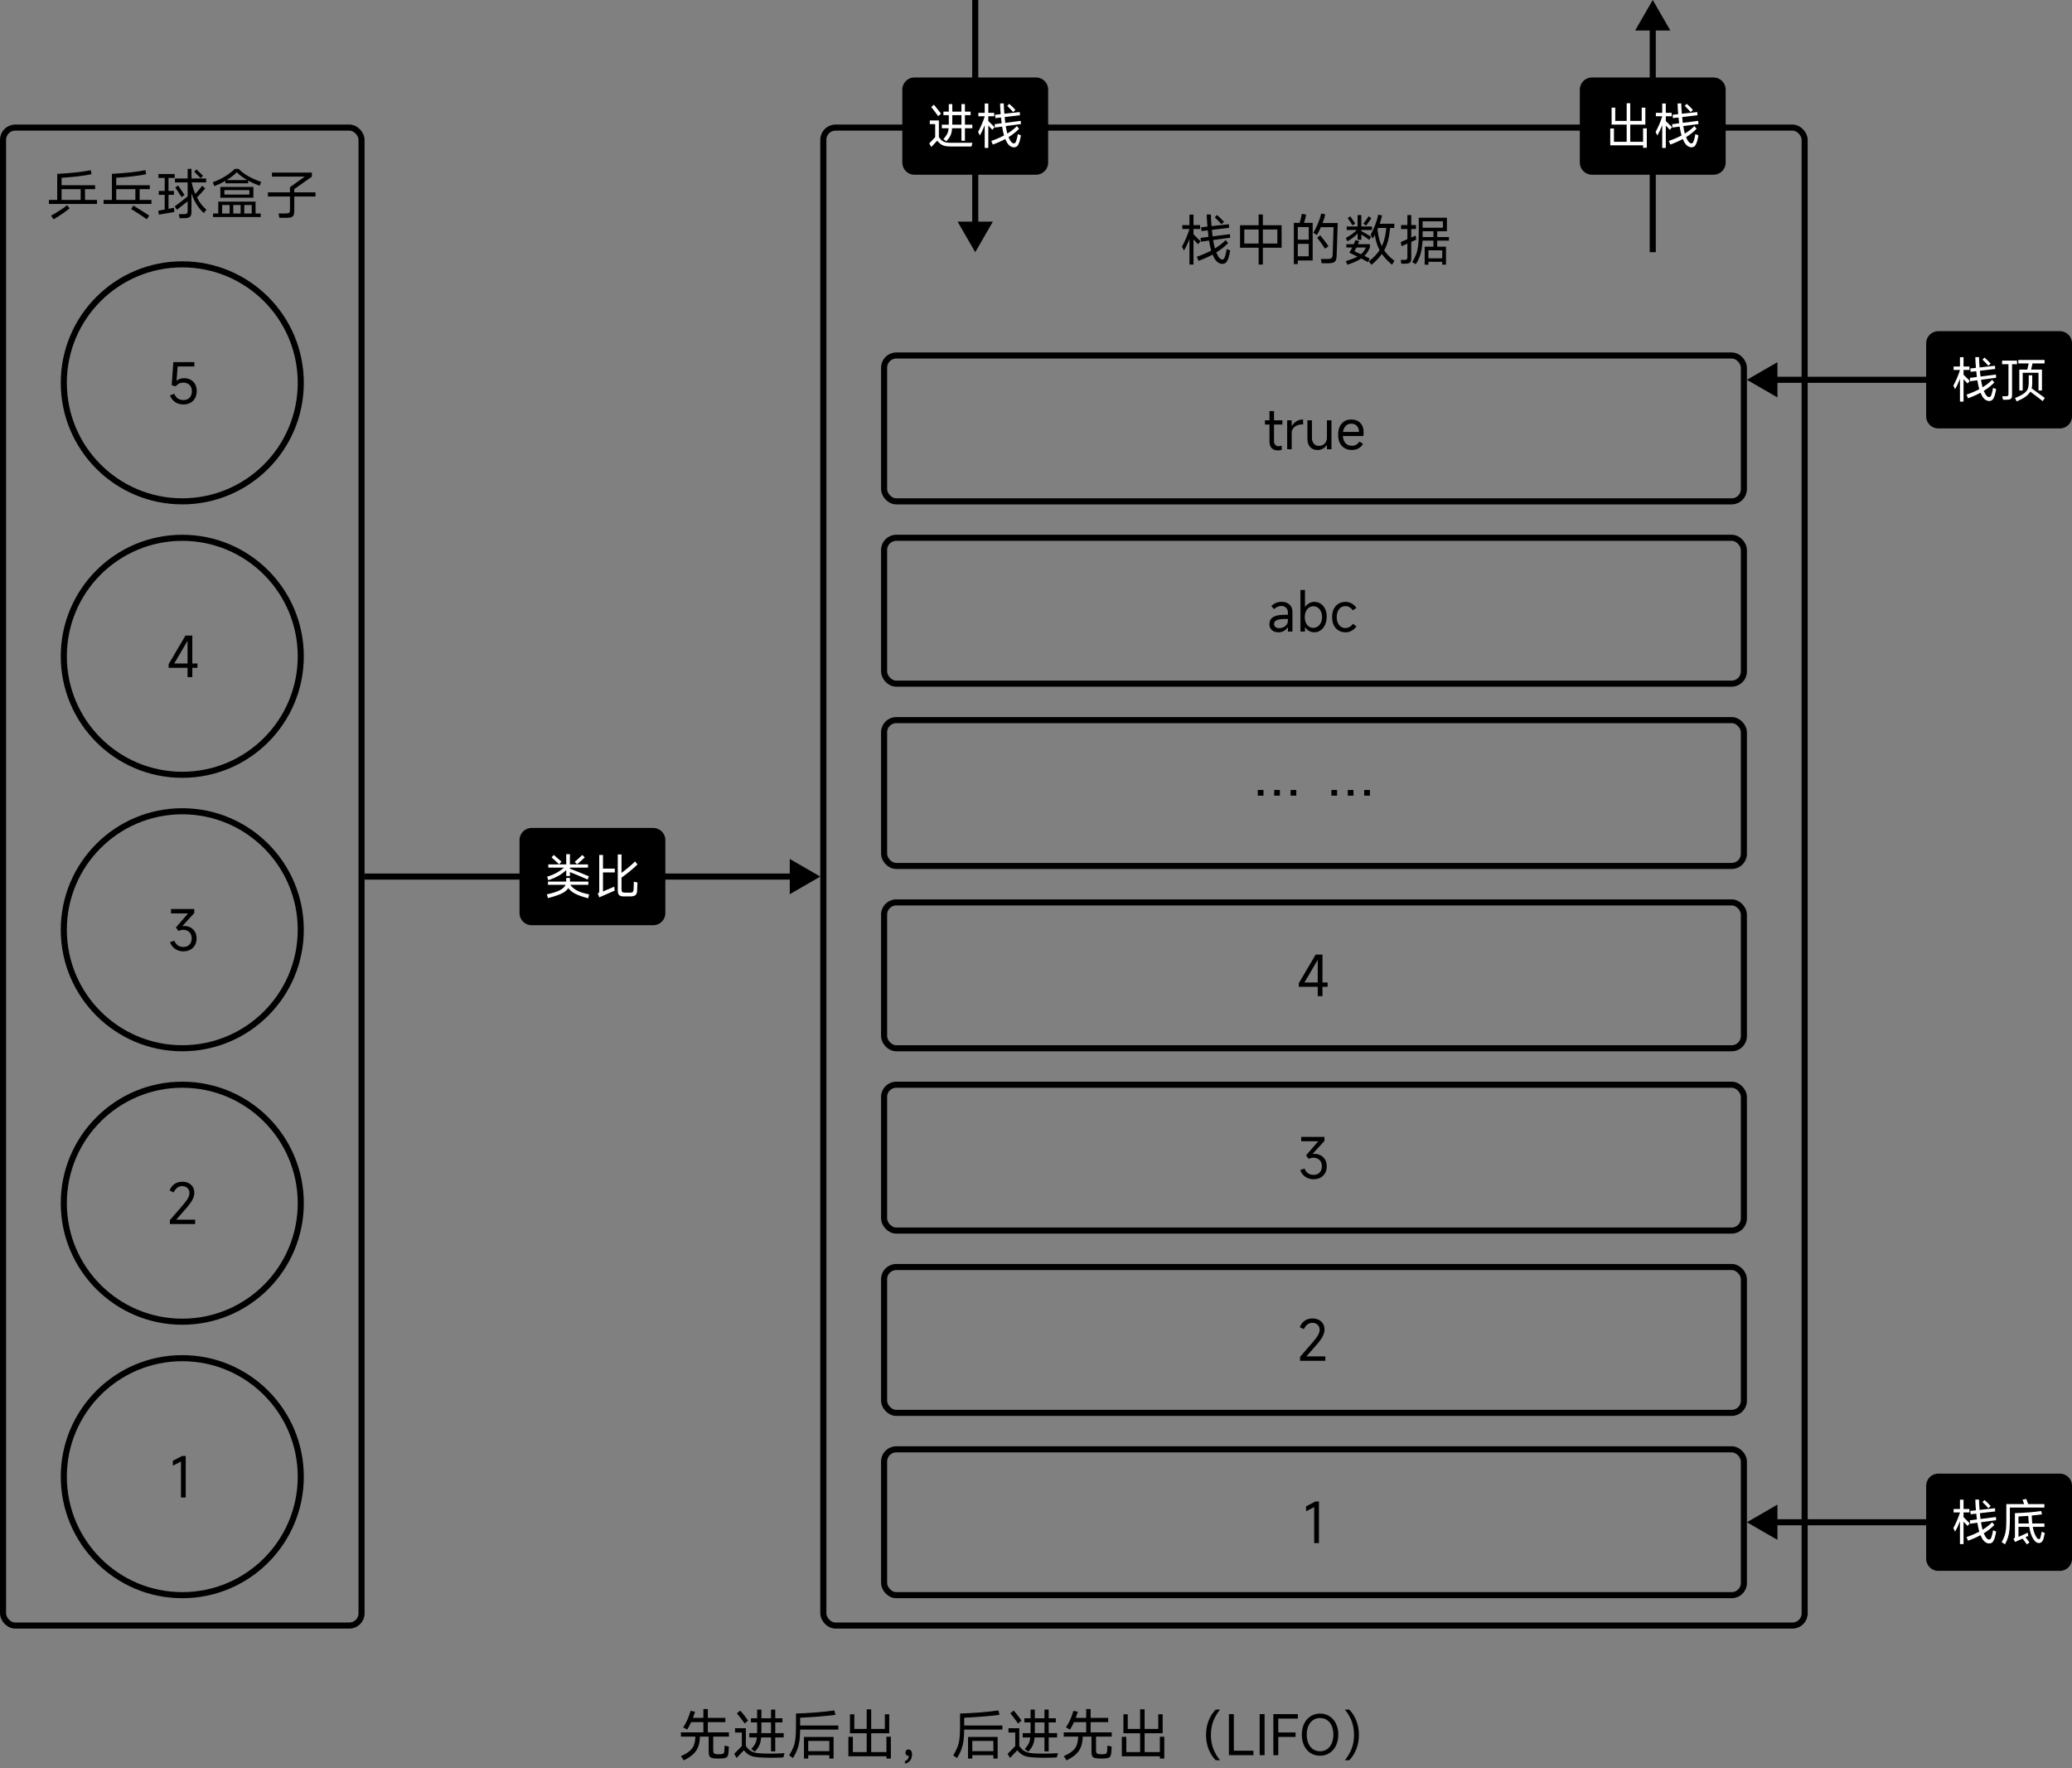 <svg xmlns="http://www.w3.org/2000/svg" xmlns:xlink="http://www.w3.org/1999/xlink" fill="none" version="1.1" width="682" height="582" viewBox="0 0 682 582"><rect x="0" y="0" width="682" height="582" fill="#808080" stroke="none"/><g style="mix-blend-mode:passthrough"><g style="mix-blend-mode:passthrough"><g style="mix-blend-mode:passthrough"><rect x="291" y="477" width="283" height="48" rx="4" fill-opacity="0" stroke-opacity="1" stroke="#000000" fill="none" stroke-width="2" style="mix-blend-mode:passthrough"/></g><g style="mix-blend-mode:passthrough"><rect x="291" y="417" width="283" height="48" rx="4" fill-opacity="0" stroke-opacity="1" stroke="#000000" fill="none" stroke-width="2" style="mix-blend-mode:passthrough"/></g><g style="mix-blend-mode:passthrough"><rect x="291" y="357" width="283" height="48" rx="4" fill-opacity="0" stroke-opacity="1" stroke="#000000" fill="none" stroke-width="2" style="mix-blend-mode:passthrough"/></g><g style="mix-blend-mode:passthrough"><rect x="291" y="297" width="283" height="48" rx="4" fill-opacity="0" stroke-opacity="1" stroke="#000000" fill="none" stroke-width="2" style="mix-blend-mode:passthrough"/></g><g style="mix-blend-mode:passthrough"><rect x="291" y="237" width="283" height="48" rx="4" fill-opacity="0" stroke-opacity="1" stroke="#000000" fill="none" stroke-width="2" style="mix-blend-mode:passthrough"/></g><g style="mix-blend-mode:passthrough"><rect x="291" y="177" width="283" height="48" rx="4" fill-opacity="0" stroke-opacity="1" stroke="#000000" fill="none" stroke-width="2" style="mix-blend-mode:passthrough"/></g><g style="mix-blend-mode:passthrough"><rect x="291" y="117" width="283" height="48" rx="4" fill-opacity="0" stroke-opacity="1" stroke="#000000" fill="none" stroke-width="2" style="mix-blend-mode:passthrough"/></g><g style="mix-blend-mode:passthrough"><ellipse cx="60" cy="486" rx="39" ry="39" fill-opacity="0" stroke-opacity="1" stroke="#000000" fill="none" stroke-width="2"/></g><g style="mix-blend-mode:passthrough"><ellipse cx="60" cy="396" rx="39" ry="39" fill-opacity="0" stroke-opacity="1" stroke="#000000" fill="none" stroke-width="2"/></g><g style="mix-blend-mode:passthrough"><ellipse cx="60" cy="306" rx="39" ry="39" fill-opacity="0" stroke-opacity="1" stroke="#000000" fill="none" stroke-width="2"/></g><g style="mix-blend-mode:passthrough"><ellipse cx="60" cy="216" rx="39" ry="39" fill-opacity="0" stroke-opacity="1" stroke="#000000" fill="none" stroke-width="2"/></g><g style="mix-blend-mode:passthrough"><ellipse cx="60" cy="126" rx="39" ry="39" fill-opacity="0" stroke-opacity="1" stroke="#000000" fill="none" stroke-width="2"/></g><g style="mix-blend-mode:passthrough"><path d="M27.979,65.801L31.922,65.801L31.922,67.131L16.096,67.131L16.096,65.801L18.832,65.801L18.832,57.229Q25.91,56.854,29.865,56.01L30.141,57.323Q28.266,57.739,25.611,58.044Q22.957,58.348,20.273,58.512L20.273,60.956L31.307,60.956L31.307,62.256L27.979,62.256L27.979,65.801ZM26.555,62.256L20.273,62.256L20.273,65.801L26.555,65.801L26.555,62.256ZM16.816,70.946Q18.006,70.337,19.559,69.34Q21.117,68.338,22.072,67.53L22.922,68.555Q21.838,69.452,20.373,70.454Q18.908,71.45,17.631,72.188L16.816,70.946ZM45.961,65.801L49.846,65.801L49.846,67.131L34.096,67.131L34.096,65.801L36.832,65.801L36.832,57.212Q43.928,56.837,47.848,55.993L48.117,57.323Q46.248,57.739,43.6,58.044Q40.957,58.348,38.256,58.512L38.256,60.956L49.307,60.956L49.307,62.256L45.961,62.256L45.961,65.801ZM44.555,62.256L38.256,62.256L38.256,65.801L44.555,65.801L44.555,62.256ZM43.893,67.653Q44.883,68.227,46.353,69.176Q47.83,70.12,48.193,70.354L49.107,70.946L48.334,72.153Q45.311,70.067,43.172,68.79L43.893,67.653ZM64.84,64.993Q66.176,67.618,67.957,68.989L67.09,70.12Q65.707,68.877,64.717,67.284Q63.727,65.69,63.023,63.639L63.023,69.833Q63.023,70.911,62.508,71.35Q61.998,71.796,60.668,71.796L59.115,71.796L58.863,70.477L60.305,70.477Q60.92,70.477,61.225,70.389Q61.529,70.301,61.647,70.096Q61.764,69.885,61.764,69.469L61.764,66.252Q59.332,68.21,58.219,69.042L57.516,67.922Q60.053,66.053,61.764,64.629L61.764,60.042L57.586,60.042L57.586,58.747L61.764,58.747L61.764,55.577L63.023,55.577L63.023,58.747L67.863,58.747L67.863,60.042L63.076,60.042Q63.527,62.075,64.283,63.821Q65.672,62.327,66.551,61.12L67.541,62.004Q66.264,63.569,64.84,64.993ZM66.047,58.635Q64.769,57.305,63.943,56.514L64.664,55.758Q65.707,56.708,66.838,57.844L66.047,58.635ZM52.154,58.565L52.154,57.27L57.498,57.27L57.498,58.565L55.465,58.565L55.465,62.831L57.246,62.831L57.246,64.126L55.465,64.126L55.465,68.737L57.299,68.374L57.334,69.165L57.352,69.78L56.074,69.997Q52.893,70.501,52.295,70.641L52.096,69.346Q53.807,69.042,54.205,68.965L54.205,64.126L52.26,64.126L52.26,62.831L54.205,62.831L54.205,58.565L52.154,58.565ZM58.635,61.049Q59.853,62.795,60.738,64.161L59.766,64.864Q59.531,64.506,58.342,62.684L57.697,61.712L58.635,61.049ZM74.185,59.538Q72.387,60.563,70.529,61.266L70.043,59.965Q72.258,59.192,74.103,58.044Q75.949,56.889,77.279,55.577L78.539,55.577Q81.076,58.202,85.957,59.842L85.471,61.137Q83.385,60.381,81.674,59.426L81.674,60.329L74.185,60.329L74.185,59.538ZM77.93,56.672Q76.652,58.026,74.613,59.268L81.387,59.268Q79.172,58.008,77.93,56.672ZM83.402,65.081L72.527,65.081L72.527,61.518L83.402,61.518L83.402,65.081ZM82.084,62.561L73.857,62.561L73.857,64.038L82.084,64.038L82.084,62.561ZM71.842,66.358L84.117,66.358L84.117,70.266L85.811,70.266L85.811,71.432L70.113,71.432L70.113,70.266L71.842,70.266L71.842,66.358ZM75.586,67.471L73.119,67.471L73.119,70.266L75.586,70.266L75.586,67.471ZM76.775,70.266L79.207,70.266L79.207,67.471L76.775,67.471L76.775,70.266ZM80.397,70.266L82.857,70.266L82.857,67.471L80.397,67.471L80.397,70.266ZM103.846,63.299L103.846,64.665L96.861,64.665L96.861,69.434Q96.861,70.319,96.644,70.799Q96.434,71.274,95.912,71.479Q95.391,71.684,94.4,71.684L91.951,71.684L91.682,70.249L93.932,70.249Q94.594,70.249,94.898,70.149Q95.209,70.049,95.326,69.792Q95.443,69.528,95.443,68.948L95.443,64.665L88.189,64.665L88.189,63.299L95.443,63.299L95.443,61.606L100.301,58.131L89.519,58.131L89.519,56.801L102.644,56.801L102.644,58.149L96.861,62.239L96.861,63.299L103.846,63.299Z" fill="#000000" fill-opacity="1" style="mix-blend-mode:passthrough"/></g><g style="mix-blend-mode:passthrough"><path d="M403.334,83.965Q403.586,83.157,403.768,81.967L404.922,82.436Q404.846,82.87,404.693,83.567Q404.541,84.258,404.383,84.815Q404.002,85.963,403.533,86.403Q403.065,86.848,402.309,86.848Q401.588,86.848,400.867,86.344Q400.152,85.84,399.631,84.85Q399.414,84.469,399.121,83.79Q397.088,84.903,394.498,85.84L393.941,84.493Q396.619,83.573,398.658,82.471Q398.242,81.036,397.955,79.178L395.289,79.542L395.166,78.299L397.773,77.954L397.703,77.239L397.539,75.815L395.471,76.049L395.342,74.807L397.434,74.573Q397.416,74.538,397.416,74.444Q397.34,73.6,397.275,72.504Q397.217,71.403,397.199,70.612L398.565,70.594Q398.582,72.106,398.781,74.426L404.488,73.799L404.559,74.989L398.893,75.651L399.051,77.092L399.121,77.796L404.828,77.057L404.922,78.247L399.303,79.003Q399.59,80.708,399.883,81.774Q402.057,80.438,403.428,79.003L404.236,79.993Q402.613,81.68,400.328,83.104Q400.639,83.79,400.891,84.241Q401.266,84.868,401.617,85.137Q401.969,85.407,402.326,85.407Q402.69,85.407,402.894,85.102Q403.1,84.797,403.334,83.965ZM394.334,80.368Q394.012,80.01,392.84,78.803L392.84,87.083L391.51,87.083L391.51,78.657Q390.59,81.018,389.676,82.471L389.061,81.141Q389.658,80.116,390.338,78.534Q391.023,76.946,391.51,75.417L391.51,75.364L389.154,75.364L389.154,74.087L391.51,74.087L391.51,70.629L392.84,70.629L392.84,74.087L395.02,74.087L395.02,75.364L392.84,75.364L392.84,77.128L394.697,78.944L395.148,79.413L394.334,80.368ZM402.039,73.799Q401.213,72.827,399.842,71.514L400.598,70.758Q401.951,71.96,402.889,73.008L402.039,73.799ZM415.668,70.594L415.668,74.122L421.838,74.122L421.838,81.54L415.668,81.54L415.668,87.083L414.279,87.083L414.279,81.54L408.162,81.54L408.162,74.122L414.279,74.122L414.279,70.594L415.668,70.594ZM409.562,75.528L409.562,80.151L414.279,80.151L414.279,75.528L409.562,75.528ZM415.668,75.528L415.668,80.151L420.438,80.151L420.438,75.528L415.668,75.528ZM440.307,73.401Q440.254,75.346,440.137,78.903Q440.019,82.454,439.949,84.364Q439.914,85.225,439.65,85.723Q439.393,86.215,438.824,86.432Q438.256,86.649,437.283,86.649L435.016,86.649L434.746,85.249L436.867,85.249Q437.57,85.249,437.94,85.126Q438.309,84.997,438.473,84.663Q438.637,84.329,438.654,83.678L438.812,78.962L438.941,74.772L434.764,74.772Q434.207,76.102,433.451,77.362L432.262,76.571Q433.106,75.294,433.815,73.542Q434.529,71.784,434.893,70.254L436.223,70.577Q435.883,71.96,435.32,73.401L440.307,73.401ZM429.924,70.629Q429.707,71.708,429.238,73.348L432.062,73.348L432.062,85.729L427.17,85.729L427.17,86.918L425.869,86.918L425.869,73.348L427.779,73.348Q428.119,72.305,428.5,70.378L429.924,70.629ZM427.17,78.874L430.768,78.874L430.768,74.737L427.17,74.737L427.17,78.874ZM436.135,81.844Q434.981,80.063,433.557,78.247L434.547,77.432Q436.152,79.378,437.283,81.036L436.135,81.844ZM427.17,80.262L427.17,84.346L430.768,84.346L430.768,80.262L427.17,80.262ZM455.606,82.401Q456.865,84.241,458.975,85.823L458.201,87.135Q456.168,85.477,454.85,83.59Q453.666,85.249,451.451,87.153L450.531,86.04Q452.91,84.165,454.094,82.331Q452.963,80.186,452.512,77.327Q452.225,77.901,451.826,78.551L451.129,77.274Q451.902,75.973,452.611,74.122Q453.32,72.27,453.648,70.665L454.908,70.899Q454.656,72.124,454.135,73.635L458.94,73.635L458.94,75.024L457.568,75.024Q457.334,77.432,456.877,79.196Q456.42,80.96,455.606,82.401ZM442.973,78.317Q444.144,77.684,445.023,77.057Q445.908,76.424,446.57,75.686L443.26,75.686L443.26,74.555L446.857,74.555L446.857,70.776L448.082,70.776L448.082,74.555L451.592,74.555L451.592,75.686L448.082,75.686L448.082,76.049Q448.75,76.389,449.664,76.911Q450.584,77.432,451.287,77.901L450.713,78.962Q449.635,78.135,448.082,77.198L448.082,78.891L446.857,78.891L446.857,76.858Q445.656,78.171,443.512,79.413L442.973,78.317ZM445.188,74.157Q444.555,73.114,443.6,71.766L444.432,71.186Q444.807,71.69,445.545,72.792L446.084,73.583L445.188,74.157ZM451.381,71.801Q450.584,73.026,449.652,74.251L448.768,73.618Q449.166,73.114,449.67,72.393Q450.174,71.672,450.478,71.186L451.381,71.801ZM453.414,75.452Q453.736,78.803,454.832,81.036Q455.412,79.829,455.758,78.37Q456.109,76.911,456.309,75.024L453.59,75.024L453.414,75.452ZM450.297,86.292L449.541,85.876L448.029,85.067Q446.412,86.198,443.512,87.118L442.955,85.963Q445.527,85.155,446.822,84.452Q445.135,83.608,444.121,83.157Q444.648,82.348,445.076,81.463L443.154,81.463L443.154,80.368L445.598,80.368Q445.926,79.629,446.143,79.02L447.361,79.342Q447.109,80.028,446.969,80.368L450.912,80.368L450.912,81.411Q450.549,82.296,450.115,82.969Q449.688,83.643,449.09,84.217L450.836,85.102L450.297,86.292ZM445.832,82.706Q446.934,83.174,447.959,83.678Q448.516,83.227,448.902,82.688Q449.289,82.149,449.576,81.463L446.465,81.463Q446.213,82.008,445.832,82.706ZM466.176,78.874Q465.133,79.307,464.518,79.594L464.518,84.956Q464.518,85.694,464.336,86.081Q464.16,86.467,463.727,86.62Q463.293,86.778,462.449,86.778L461.242,86.778L461.043,85.536L462.121,85.536Q462.607,85.536,462.842,85.465Q463.076,85.389,463.158,85.184Q463.24,84.973,463.24,84.546L463.24,80.169L461.33,81.036L461.043,79.665L463.24,78.727L463.24,75.381L461.154,75.381L461.154,74.069L463.24,74.069L463.24,70.776L464.518,70.776L464.518,74.069L466.082,74.069L466.082,75.381L464.518,75.381L464.518,78.171L465.941,77.544L466.065,78.247L466.176,78.874ZM476.922,79.196L473.066,79.196L473.066,81.194L475.949,81.194L475.949,87.1L474.707,87.1L474.707,86.163L470.172,86.163L470.172,87.118L468.93,87.118L468.93,81.194L471.807,81.194L471.807,79.196L468.227,79.196Q468.098,81.756,467.611,83.473Q467.131,85.19,466.029,86.954L464.84,86.274Q465.707,84.868,466.152,83.626Q466.603,82.383,466.791,80.813Q466.984,79.237,466.984,76.805L466.984,71.655L476.254,71.655L476.254,76.12L473.066,76.12L473.066,78.012L476.922,78.012L476.922,79.196ZM474.941,74.948L474.941,72.844L468.262,72.844L468.262,74.948L474.941,74.948ZM468.262,78.012L471.807,78.012L471.807,76.12L468.262,76.12L468.262,76.963L468.262,78.012ZM470.172,85.032L474.707,85.032L474.707,82.383L470.172,82.383L470.172,85.032Z" fill="#000000" fill-opacity="1" style="mix-blend-mode:passthrough"/></g><g style="mix-blend-mode:passthrough"><path d="M57.379,129.6Q57.754,130.573,58.498,131.124Q59.248,131.668,60.385,131.668Q61.662,131.668,62.406,130.889Q63.156,130.104,63.156,128.774Q63.156,127.438,62.377,126.682Q61.604,125.926,60.309,125.926Q58.832,125.926,57.824,127.151L56.512,126.794L57.051,119.176L63.982,119.176L63.982,120.618L58.475,120.618L58.111,125.264L58.17,125.282Q58.615,124.866,59.254,124.667Q59.898,124.467,60.613,124.467Q61.82,124.467,62.764,124.995Q63.713,125.516,64.234,126.477Q64.756,127.438,64.756,128.698Q64.756,130.016,64.205,131.024Q63.66,132.032,62.67,132.571Q61.68,133.11,60.402,133.11Q58.744,133.11,57.59,132.301Q56.441,131.493,55.955,130.122L57.379,129.6Z" fill="#000000" fill-opacity="1" style="mix-blend-mode:passthrough"/></g><g style="mix-blend-mode:passthrough"><path d="M422.1,139.719L419.346,139.719L419.346,145.192Q419.346,145.989,419.762,146.423Q420.178,146.85,420.916,146.85Q421.344,146.85,421.889,146.668L421.889,148.04Q421.402,148.239,420.605,148.239Q419.275,148.239,418.561,147.483Q417.852,146.721,417.852,145.303L417.852,139.719L416.357,139.719L416.357,138.319L417.852,138.319L417.852,135.296L419.346,135.296L419.346,138.319L422.1,138.319L422.1,139.719ZM423.67,147.858L423.67,138.319L425.164,138.319L425.164,140.135L425.258,140.135Q425.85,139.163,426.764,138.618Q427.684,138.067,428.803,138.067L428.926,138.067L428.926,139.684L428.768,139.684Q427.666,139.684,426.857,140.047Q426.049,140.405,425.604,141.026Q425.164,141.647,425.164,142.368L425.164,147.858L423.67,147.858ZM438.254,138.319L438.254,147.858L436.76,147.858L436.76,146.528L436.648,146.528Q436.215,147.249,435.389,147.682Q434.562,148.11,433.695,148.11Q432.113,148.11,431.223,147.131Q430.332,146.147,430.332,144.383L430.332,138.319L431.826,138.319L431.826,144.149Q431.826,145.321,432.465,146.036Q433.103,146.745,434.094,146.745Q435.283,146.745,436.022,145.977Q436.76,145.21,436.76,143.967L436.76,138.319L438.254,138.319ZM448.842,142.28Q448.842,142.907,448.731,143.505L442.004,143.505Q442.092,144.999,442.883,145.86Q443.674,146.721,444.986,146.721Q445.725,146.721,446.375,146.364Q447.025,146.006,447.488,145.303L448.66,146.112Q447.383,148.092,444.986,148.092Q442.883,148.092,441.664,146.762Q440.451,145.426,440.451,143.106Q440.451,140.768,441.606,139.421Q442.76,138.067,444.775,138.067Q446.662,138.067,447.752,139.204Q448.842,140.335,448.842,142.28ZM447.312,142.151Q447.312,140.909,446.615,140.171Q445.924,139.432,444.775,139.432Q443.691,139.432,442.971,140.153Q442.256,140.874,442.057,142.151L447.312,142.151Z" fill="#000000" fill-opacity="1" style="mix-blend-mode:passthrough"/></g><g style="mix-blend-mode:passthrough"><path d="M420.85,208.11Q419.467,208.11,418.646,207.383Q417.826,206.651,417.826,205.444Q417.826,202.35,422.543,202.35L423.914,202.35L423.914,201.577Q423.914,200.604,423.316,200.018Q422.725,199.432,421.752,199.432Q420.545,199.432,419.338,200.475L418.459,199.467Q419.9,198.067,421.822,198.067Q423.48,198.067,424.441,198.969Q425.408,199.866,425.408,201.395L425.408,207.858L423.914,207.858L423.914,206.493L423.803,206.493Q423.41,207.208,422.578,207.659Q421.752,208.11,420.85,208.11ZM421.119,206.745Q421.717,206.745,422.361,206.475Q423.012,206.2,423.463,205.637Q423.914,205.069,423.914,204.219L423.914,203.715L422.83,203.715Q421.049,203.715,420.199,204.126Q419.355,204.53,419.355,205.356Q419.355,205.989,419.83,206.37Q420.311,206.745,421.119,206.745ZM428.045,207.858L428.045,194.176L429.539,194.176L429.539,199.667L429.633,199.667Q430.172,198.928,430.951,198.506Q431.736,198.085,432.639,198.085Q433.787,198.085,434.713,198.706Q435.644,199.327,436.166,200.428Q436.688,201.524,436.688,202.907Q436.688,204.401,436.166,205.585Q435.644,206.762,434.713,207.43Q433.787,208.092,432.639,208.092Q431.684,208.092,430.91,207.682Q430.137,207.266,429.633,206.493L429.539,206.493L429.539,207.858L428.045,207.858ZM429.469,203.089Q429.469,204.114,429.82,204.928Q430.172,205.737,430.81,206.188Q431.449,206.633,432.24,206.633Q433.066,206.633,433.734,206.188Q434.402,205.737,434.777,204.928Q435.158,204.114,435.158,203.089Q435.158,202.063,434.789,201.254Q434.42,200.44,433.769,199.995Q433.119,199.544,432.293,199.544Q431.484,199.544,430.834,199.995Q430.19,200.44,429.826,201.254Q429.469,202.063,429.469,203.089ZM442.951,208.11Q441.586,208.11,440.566,207.489Q439.553,206.868,439.002,205.725Q438.451,204.583,438.451,203.071Q438.451,201.577,439.002,200.446Q439.553,199.309,440.566,198.7Q441.586,198.085,442.951,198.085Q443.959,198.085,444.92,198.624Q445.887,199.163,446.461,200.065L445.295,200.891Q444.861,200.247,444.223,199.872Q443.584,199.491,442.846,199.491Q441.568,199.491,440.772,200.469Q439.981,201.448,439.981,203.071Q439.981,204.706,440.766,205.708Q441.551,206.704,442.828,206.704Q443.566,206.704,444.223,206.329Q444.879,205.948,445.295,205.303L446.461,206.13Q445.887,207.032,444.92,207.571Q443.959,208.11,442.951,208.11Z" fill="#000000" fill-opacity="1" style="mix-blend-mode:passthrough"/></g><g style="mix-blend-mode:passthrough"><path d="M435.297,323.358L436.99,323.358L436.99,324.782L435.297,324.782L435.297,327.858L433.732,327.858L433.732,324.782L427.504,324.782L427.504,323.592L433.047,314.176L435.297,314.176L435.297,323.358ZM433.732,315.905L429.355,323.358L433.732,323.358L433.732,315.905Z" fill="#000000" fill-opacity="1" style="mix-blend-mode:passthrough"/></g><g style="mix-blend-mode:passthrough"><path d="M432.109,379.796Q432.309,379.76,432.725,379.76Q433.732,379.76,434.641,380.217Q435.549,380.674,436.123,381.594Q436.703,382.514,436.703,383.844Q436.703,385.139,436.152,386.106Q435.602,387.067,434.611,387.589Q433.621,388.11,432.309,388.11Q430.85,388.11,429.66,387.319Q428.477,386.528,427.955,385.104L429.379,384.6Q430.223,386.668,432.361,386.668Q433.604,386.668,434.348,385.907Q435.098,385.139,435.098,383.844Q435.098,382.549,434.33,381.788Q433.568,381.02,432.256,381.02Q431.482,381.02,430.762,381.43L429.9,380.247L433.896,375.618L428.295,375.618L428.295,374.176L435.947,374.176L435.947,375.495L432.074,379.719L432.109,379.796Z" fill="#000000" fill-opacity="1" style="mix-blend-mode:passthrough"/></g><g style="mix-blend-mode:passthrough"><path d="M430.006,446.417L436.234,446.417L436.234,447.858L427.92,447.858L427.92,446.563L432.021,441.829Q433.281,440.387,433.82,439.432Q434.359,438.477,434.359,437.651Q434.359,436.626,433.691,435.999Q433.029,435.366,431.951,435.366Q431.049,435.366,430.34,435.905Q429.631,436.444,429.162,437.452L427.826,436.807Q428.365,435.419,429.438,434.674Q430.51,433.924,431.986,433.924Q433.158,433.924,434.055,434.376Q434.957,434.827,435.461,435.653Q435.965,436.479,435.965,437.581Q435.965,438.624,435.367,439.796Q434.775,440.962,433.428,442.514L430.006,446.417Z" fill="#000000" fill-opacity="1" style="mix-blend-mode:passthrough"/></g><g style="mix-blend-mode:passthrough"><path d="M434.133,507.858L432.562,507.858L432.562,495.999L429.902,497.399L429.902,495.764L432.961,494.176L434.133,494.176L434.133,507.858Z" fill="#000000" fill-opacity="1" style="mix-blend-mode:passthrough"/></g><g style="mix-blend-mode:passthrough"><path d="M450.9,261.869L449.025,261.869L449.025,260L450.9,260L450.9,261.869ZM445.5,261.869L443.625,261.869L443.625,260L445.5,260L445.5,261.869ZM440.1,261.869L438.225,261.869L438.225,260L440.1,260L440.1,261.869ZM426.675,261.869L424.8,261.869L424.8,260L426.675,260L426.675,261.869ZM421.275,261.869L419.4,261.869L419.4,260L421.275,260L421.275,261.869ZM415.875,261.869L414,261.869L414,260L415.875,260L415.875,261.869Z" fill="#000000" fill-opacity="1" style="mix-blend-mode:passthrough"/></g><g style="mix-blend-mode:passthrough"><path d="M63.297,218.358L64.99,218.358L64.99,219.782L63.297,219.782L63.297,222.858L61.732,222.858L61.732,219.782L55.504,219.782L55.504,218.592L61.047,209.176L63.297,209.176L63.297,218.358ZM61.732,210.905L57.355,218.358L61.732,218.358L61.732,210.905Z" fill="#000000" fill-opacity="1" style="mix-blend-mode:passthrough"/></g><g style="mix-blend-mode:passthrough"><path d="M60.109,304.796Q60.309,304.76,60.725,304.76Q61.732,304.76,62.641,305.217Q63.549,305.674,64.123,306.594Q64.703,307.514,64.703,308.844Q64.703,310.139,64.152,311.106Q63.602,312.067,62.611,312.589Q61.621,313.11,60.309,313.11Q58.85,313.11,57.66,312.319Q56.477,311.528,55.955,310.104L57.379,309.6Q58.223,311.668,60.361,311.668Q61.604,311.668,62.348,310.907Q63.098,310.139,63.098,308.844Q63.098,307.549,62.33,306.788Q61.568,306.02,60.256,306.02Q59.482,306.02,58.762,306.43L57.9,305.247L61.896,300.618L56.295,300.618L56.295,299.176L63.947,299.176L63.947,300.495L60.074,304.719L60.109,304.796Z" fill="#000000" fill-opacity="1" style="mix-blend-mode:passthrough"/></g><g style="mix-blend-mode:passthrough"><path d="M58.006,401.417L64.234,401.417L64.234,402.858L55.92,402.858L55.92,401.563L60.021,396.829Q61.281,395.387,61.82,394.432Q62.359,393.477,62.359,392.651Q62.359,391.626,61.691,390.999Q61.029,390.366,59.951,390.366Q59.049,390.366,58.34,390.905Q57.631,391.444,57.162,392.452L55.826,391.807Q56.365,390.419,57.438,389.674Q58.51,388.924,59.986,388.924Q61.158,388.924,62.055,389.376Q62.957,389.827,63.461,390.653Q63.965,391.479,63.965,392.581Q63.965,393.624,63.367,394.796Q62.775,395.962,61.428,397.514L58.006,401.417Z" fill="#000000" fill-opacity="1" style="mix-blend-mode:passthrough"/></g><g style="mix-blend-mode:passthrough"><path d="M61.133,492.858L59.562,492.858L59.562,480.999L56.902,482.399L56.902,480.764L59.961,479.176L61.133,479.176L61.133,492.858Z" fill="#000000" fill-opacity="1" style="mix-blend-mode:passthrough"/></g><g style="mix-blend-mode:passthrough"><rect x="1" y="42" width="118" height="493" rx="4" fill-opacity="0" stroke-opacity="1" stroke="#000000" fill="none" stroke-width="2" style="mix-blend-mode:passthrough"/></g><g style="mix-blend-mode:passthrough"><rect x="271" y="42" width="323" height="493" rx="4" fill-opacity="0" stroke-opacity="1" stroke="#000000" fill="none" stroke-width="2" style="mix-blend-mode:passthrough"/></g><g style="mix-blend-mode:passthrough"><path d="M120,287.5L171,287.5L171,289.5L120,289.5L120,287.5ZM219,287.5L261,287.5L261,289.5L219,289.5L219,287.5ZM270,288.5L259.954,294.3L259.954,282.7L270,288.5ZM171,300.5L171,276.5Q171,276.303,171.019,276.108Q171.038,275.912,171.077,275.72Q171.115,275.527,171.172,275.339Q171.229,275.151,171.304,274.969Q171.38,274.788,171.472,274.614Q171.565,274.441,171.674,274.278Q171.783,274.114,171.908,273.962Q172.033,273.811,172.172,273.672Q172.31,273.533,172.462,273.408Q172.614,273.283,172.778,273.174Q172.941,273.065,173.114,272.972Q173.288,272.88,173.469,272.804Q173.651,272.729,173.839,272.672Q174.027,272.615,174.22,272.577Q174.412,272.539,174.608,272.519Q174.803,272.5,175,272.5L215,272.5Q215.197,272.5,215.392,272.519Q215.588,272.539,215.78,272.577Q215.973,272.615,216.161,272.672Q216.349,272.729,216.531,272.804Q216.712,272.88,216.886,272.972Q217.059,273.065,217.222,273.174Q217.386,273.283,217.538,273.408Q217.69,273.533,217.828,273.672Q217.967,273.811,218.092,273.962Q218.217,274.114,218.326,274.278Q218.435,274.441,218.528,274.614Q218.62,274.788,218.695,274.969Q218.771,275.151,218.828,275.339Q218.885,275.527,218.923,275.72Q218.962,275.912,218.981,276.108Q219,276.303,219,276.5L219,300.5Q219,300.697,218.981,300.892Q218.962,301.088,218.923,301.28Q218.885,301.473,218.828,301.661Q218.771,301.849,218.695,302.031Q218.62,302.212,218.528,302.386Q218.435,302.559,218.326,302.722Q218.217,302.886,218.092,303.038Q217.967,303.19,217.828,303.328Q217.69,303.467,217.538,303.592Q217.386,303.717,217.222,303.826Q217.059,303.935,216.886,304.028Q216.712,304.12,216.531,304.195Q216.349,304.271,216.161,304.328Q215.973,304.385,215.78,304.423Q215.588,304.462,215.392,304.481Q215.197,304.5,215,304.5L175,304.5Q174.803,304.5,174.608,304.481Q174.412,304.462,174.22,304.423Q174.027,304.385,173.839,304.328Q173.651,304.271,173.469,304.195Q173.288,304.12,173.114,304.028Q172.941,303.935,172.778,303.826Q172.614,303.717,172.462,303.592Q172.31,303.467,172.172,303.328Q172.033,303.19,171.908,303.038Q171.783,302.886,171.674,302.722Q171.565,302.559,171.472,302.386Q171.38,302.212,171.304,302.031Q171.229,301.849,171.172,301.661Q171.115,301.473,171.077,301.28Q171.038,301.088,171.019,300.892Q171,300.697,171,300.5Z" fill="#000000" fill-opacity="1" style="mix-blend-mode:passthrough"/></g><g style="mix-blend-mode:passthrough"><path d="M180.089,288.549Q183.354,287.554,185.656,285.554L180.474,285.554L180.474,284.502L186.375,284.502L186.375,281.122L187.594,281.122L187.594,284.502L193.542,284.502L193.542,285.554L187.594,285.554L187.594,285.893Q190.682,287.075,193.833,288.419L193.432,289.476Q189.625,287.794,187.594,287.013L187.594,288.31L186.375,288.31L186.375,286.372Q185.208,287.445,183.87,288.216Q182.536,288.981,180.49,289.716L180.089,288.549ZM184.042,284.466Q183.286,283.716,181.542,282.195L182.266,281.382L182.76,281.794Q183.911,282.742,184.823,283.586L184.042,284.466ZM192.474,282.179Q191.578,283.06,189.943,284.45L189.177,283.638Q190.698,282.356,191.656,281.382L192.474,282.179ZM187.719,291.205Q188.406,292.278,189.943,293.096Q191.479,293.909,193.896,294.341L193.609,295.638Q191.047,294.997,189.448,294.2Q187.849,293.398,187.062,292.278Q186.406,293.346,184.828,294.091Q183.255,294.836,180.359,295.586L180.01,294.341Q182.745,293.763,184.229,293.013Q185.719,292.257,186.167,291.205L180.359,291.205L180.359,290.148L186.375,290.148L186.375,288.95L187.609,288.95L187.609,290.148L193.656,290.148L193.656,291.205L187.719,291.205ZM208.552,292.565Q208.568,292.132,208.599,291.403Q208.63,290.674,208.63,290.179L209.818,290.435L209.719,293.028Q209.688,294.132,209.193,294.58Q208.698,295.028,207.448,295.028L205.255,295.028Q204.214,295.028,203.776,294.575Q203.339,294.117,203.339,292.966L203.339,281.221L204.568,281.221L204.568,287.284Q205.672,286.481,206.958,285.398Q208.25,284.31,209.016,283.523L209.833,284.502Q208.823,285.507,207.286,286.773Q205.75,288.034,204.568,288.836L204.568,292.534Q204.568,293.284,204.797,293.539Q205.031,293.794,205.734,293.794L207.24,293.794Q207.786,293.794,208.047,293.7Q208.312,293.606,208.422,293.351Q208.536,293.091,208.552,292.565ZM198.474,281.382L198.474,285.877L202.359,285.877L202.359,287.138L198.474,287.138L198.474,293.398L202.198,291.81L202.312,293.122L197.255,295.33L196.76,294.07Q197.062,293.909,197.151,293.768Q197.24,293.622,197.24,293.33L197.24,281.382L198.474,281.382Z" fill="#FFFFFF" fill-opacity="1" style="mix-blend-mode:passthrough"/></g><g style="mix-blend-mode:passthrough"><path d="M322,0L322,25.5L320,25.5L320,0L322,0ZM322,57.5L322,74L320,74L320,57.5L322,57.5ZM321,83L315.2,72.954L326.8,72.954L321,83ZM297,53.5L297,29.5Q297,29.303,297.019,29.108Q297.039,28.912,297.077,28.72Q297.115,28.527,297.172,28.339Q297.229,28.151,297.304,27.969Q297.38,27.788,297.472,27.614Q297.565,27.441,297.674,27.278Q297.783,27.114,297.908,26.962Q298.033,26.811,298.172,26.672Q298.311,26.533,298.462,26.408Q298.614,26.283,298.778,26.174Q298.941,26.065,299.114,25.972Q299.288,25.88,299.469,25.805Q299.651,25.729,299.839,25.672Q300.027,25.615,300.22,25.577Q300.412,25.538,300.608,25.519Q300.803,25.5,301,25.5L341,25.5Q341.197,25.5,341.392,25.519Q341.588,25.538,341.78,25.577Q341.973,25.615,342.161,25.672Q342.349,25.729,342.531,25.805Q342.712,25.88,342.886,25.972Q343.059,26.065,343.222,26.174Q343.386,26.283,343.538,26.408Q343.69,26.533,343.828,26.672Q343.967,26.811,344.092,26.962Q344.217,27.114,344.326,27.278Q344.435,27.441,344.528,27.614Q344.62,27.788,344.695,27.969Q344.771,28.151,344.828,28.339Q344.885,28.527,344.923,28.72Q344.962,28.912,344.981,29.108Q345,29.303,345,29.5L345,53.5Q345,53.697,344.981,53.892Q344.962,54.088,344.923,54.28Q344.885,54.473,344.828,54.661Q344.771,54.849,344.695,55.031Q344.62,55.212,344.528,55.386Q344.435,55.559,344.326,55.722Q344.217,55.886,344.092,56.038Q343.967,56.19,343.828,56.328Q343.69,56.467,343.538,56.592Q343.386,56.717,343.222,56.826Q343.059,56.935,342.886,57.028Q342.712,57.12,342.531,57.196Q342.349,57.271,342.161,57.328Q341.973,57.385,341.78,57.423Q341.588,57.462,341.392,57.481Q341.197,57.5,341,57.5L301,57.5Q300.803,57.5,300.608,57.481Q300.412,57.462,300.22,57.423Q300.027,57.385,299.839,57.328Q299.651,57.271,299.469,57.196Q299.288,57.12,299.114,57.028Q298.941,56.935,298.778,56.826Q298.614,56.717,298.462,56.592Q298.311,56.467,298.172,56.328Q298.033,56.19,297.908,56.038Q297.783,55.886,297.674,55.722Q297.565,55.559,297.472,55.386Q297.38,55.212,297.304,55.031Q297.229,54.849,297.172,54.661Q297.115,54.473,297.077,54.28Q297.039,54.088,297.019,53.892Q297,53.697,297,53.5Z" fill="#000000" fill-opacity="1" style="mix-blend-mode:passthrough"/></g><g style="mix-blend-mode:passthrough"><path d="M310.536,45.789Q311.464,44.7,311.807,43.992Q312.151,43.278,312.25,42.205L310.01,42.205L310.01,41.034L312.297,41.034L312.297,40.091L312.297,37.898L310.521,37.898L310.521,36.731L312.297,36.731L312.297,34.268L313.448,34.268L313.448,36.731L316.458,36.731L316.458,34.252L317.609,34.252L317.609,36.731L319.479,36.731L319.479,37.898L317.609,37.898L317.609,41.034L320.042,41.034L320.042,42.205L317.609,42.205L317.609,46.33L316.458,46.33L316.458,42.205L313.385,42.205Q313.286,43.627,312.896,44.502Q312.505,45.372,311.51,46.508L310.536,45.789ZM308.807,38.237Q308.438,37.711,307.74,36.789Q307.047,35.867,306.521,35.211L307.417,34.461Q308.854,36.237,309.734,37.403L308.807,38.237ZM313.448,39.981Q313.448,40.716,313.432,41.034L316.458,41.034L316.458,37.898L313.448,37.898L313.448,39.981ZM320.073,47.002L319.766,48.205L312.969,48.205Q311.818,48.205,311.078,48.059Q310.344,47.914,309.734,47.508Q309.13,47.101,308.49,46.299L306.552,48.362L305.849,47.226L307.818,45.133L307.818,40.846L306.042,40.846L306.042,39.643L309.031,39.643L309.031,45.133Q309.578,45.934,310.13,46.336Q310.682,46.731,311.37,46.867Q312.057,47.002,313.146,47.002L320.073,47.002ZM334.63,45.914Q334.854,45.195,335.016,44.138L336.042,44.554Q335.974,44.94,335.839,45.559Q335.703,46.174,335.562,46.669Q335.224,47.69,334.807,48.08Q334.391,48.476,333.719,48.476Q333.078,48.476,332.438,48.028Q331.802,47.58,331.339,46.7Q331.146,46.362,330.885,45.758Q329.078,46.747,326.776,47.58L326.281,46.383Q328.661,45.565,330.474,44.586Q330.104,43.31,329.849,41.659L327.479,41.981L327.37,40.877L329.688,40.57L329.625,39.935L329.479,38.669L327.641,38.877L327.526,37.773L329.385,37.565Q329.37,37.534,329.37,37.45Q329.302,36.7,329.245,35.726Q329.193,34.747,329.177,34.044L330.391,34.028Q330.406,35.372,330.583,37.435L335.656,36.877L335.719,37.935L330.682,38.523L330.823,39.804L330.885,40.429L335.958,39.773L336.042,40.83L331.047,41.502Q331.302,43.018,331.562,43.966Q333.495,42.778,334.714,41.502L335.432,42.382Q333.99,43.883,331.958,45.148Q332.234,45.758,332.458,46.159Q332.792,46.716,333.104,46.955Q333.417,47.195,333.734,47.195Q334.057,47.195,334.24,46.924Q334.422,46.653,334.63,45.914ZM326.63,42.716Q326.344,42.398,325.302,41.325L325.302,48.684L324.12,48.684L324.12,41.195Q323.302,43.294,322.49,44.586L321.943,43.403Q322.474,42.492,323.078,41.086Q323.688,39.674,324.12,38.315L324.12,38.268L322.026,38.268L322.026,37.132L324.12,37.132L324.12,34.06L325.302,34.06L325.302,37.132L327.24,37.132L327.24,38.268L325.302,38.268L325.302,39.836L326.953,41.45L327.354,41.867L326.63,42.716ZM333.479,36.877Q332.745,36.013,331.526,34.846L332.198,34.174Q333.401,35.242,334.234,36.174L333.479,36.877Z" fill="#FFFFFF" fill-opacity="1" style="mix-blend-mode:passthrough"/></g><g style="mix-blend-mode:passthrough"><path d="M545,9L545,25.5L543,25.5L543,9L545,9ZM545,57.5L545,83L543,83L543,57.5L545,57.5ZM544,0L549.8,10.046L538.2,10.046L544,0ZM520,53.5L520,29.5Q520,29.303,520.019,29.108Q520.039,28.912,520.077,28.72Q520.115,28.527,520.172,28.339Q520.229,28.151,520.304,27.969Q520.38,27.788,520.472,27.614Q520.565,27.441,520.674,27.278Q520.783,27.114,520.908,26.962Q521.033,26.811,521.172,26.672Q521.311,26.533,521.462,26.408Q521.614,26.283,521.778,26.174Q521.941,26.065,522.114,25.972Q522.288,25.88,522.469,25.805Q522.651,25.729,522.839,25.672Q523.027,25.615,523.22,25.577Q523.412,25.538,523.608,25.519Q523.803,25.5,524,25.5L564,25.5Q564.197,25.5,564.392,25.519Q564.588,25.538,564.78,25.577Q564.973,25.615,565.161,25.672Q565.349,25.729,565.531,25.805Q565.712,25.88,565.886,25.972Q566.059,26.065,566.222,26.174Q566.386,26.283,566.538,26.408Q566.689,26.533,566.828,26.672Q566.967,26.811,567.092,26.962Q567.217,27.114,567.326,27.278Q567.435,27.441,567.528,27.614Q567.62,27.788,567.696,27.969Q567.771,28.151,567.828,28.339Q567.885,28.527,567.923,28.72Q567.962,28.912,567.981,29.108Q568,29.303,568,29.5L568,53.5Q568,53.697,567.981,53.892Q567.962,54.088,567.923,54.28Q567.885,54.473,567.828,54.661Q567.771,54.849,567.696,55.031Q567.62,55.212,567.528,55.386Q567.435,55.559,567.326,55.722Q567.217,55.886,567.092,56.038Q566.967,56.19,566.828,56.328Q566.689,56.467,566.538,56.592Q566.386,56.717,566.222,56.826Q566.059,56.935,565.886,57.028Q565.712,57.12,565.531,57.196Q565.349,57.271,565.161,57.328Q564.973,57.385,564.78,57.423Q564.588,57.462,564.392,57.481Q564.197,57.5,564,57.5L524,57.5Q523.803,57.5,523.608,57.481Q523.412,57.462,523.22,57.423Q523.027,57.385,522.839,57.328Q522.651,57.271,522.469,57.196Q522.288,57.12,522.114,57.028Q521.941,56.935,521.778,56.826Q521.614,56.717,521.462,56.592Q521.311,56.467,521.172,56.328Q521.033,56.19,520.908,56.038Q520.783,55.886,520.674,55.722Q520.565,55.559,520.472,55.386Q520.38,55.212,520.304,55.031Q520.229,54.849,520.172,54.661Q520.115,54.473,520.077,54.28Q520.039,54.088,520.019,53.892Q520,53.697,520,53.5Z" fill="#000000" fill-opacity="1" style="mix-blend-mode:passthrough"/></g><g style="mix-blend-mode:passthrough"><path d="M540.818,46.669L540.818,42.252L542.047,42.252L542.047,48.622L540.818,48.622L540.818,47.836L530.016,47.836L530.016,42.284L531.234,42.284L531.234,46.669L535.422,46.669L535.422,41.002L530.464,41.002L530.464,35.435L531.661,35.435L531.661,39.789L535.422,39.789L535.422,33.981L536.594,33.981L536.594,39.789L540.37,39.789L540.37,35.435L541.568,35.435L541.568,41.002L536.594,41.002L536.594,46.669L540.818,46.669ZM557.63,45.914Q557.854,45.195,558.016,44.138L559.042,44.554Q558.974,44.94,558.838,45.559Q558.703,46.174,558.562,46.669Q558.224,47.69,557.807,48.08Q557.391,48.476,556.719,48.476Q556.078,48.476,555.438,48.028Q554.802,47.58,554.338,46.7Q554.146,46.362,553.885,45.758Q552.078,46.747,549.776,47.58L549.281,46.383Q551.662,45.565,553.474,44.586Q553.104,43.31,552.849,41.659L550.479,41.981L550.37,40.877L552.688,40.57L552.625,39.935L552.479,38.669L550.641,38.877L550.526,37.773L552.385,37.565Q552.37,37.534,552.37,37.45Q552.302,36.7,552.245,35.726Q552.193,34.747,552.177,34.044L553.391,34.028Q553.406,35.372,553.583,37.435L558.656,36.877L558.719,37.935L553.682,38.523L553.823,39.804L553.885,40.429L558.958,39.773L559.042,40.83L554.047,41.502Q554.302,43.018,554.562,43.966Q556.495,42.778,557.713,41.502L558.432,42.382Q556.99,43.883,554.958,45.148Q555.234,45.758,555.458,46.159Q555.792,46.716,556.104,46.955Q556.417,47.195,556.734,47.195Q557.057,47.195,557.24,46.924Q557.422,46.653,557.63,45.914ZM549.63,42.716Q549.344,42.398,548.302,41.325L548.302,48.684L547.12,48.684L547.12,41.195Q546.302,43.294,545.49,44.586L544.943,43.403Q545.474,42.492,546.078,41.086Q546.688,39.674,547.12,38.315L547.12,38.268L545.026,38.268L545.026,37.132L547.12,37.132L547.12,34.06L548.302,34.06L548.302,37.132L550.24,37.132L550.24,38.268L548.302,38.268L548.302,39.836L549.953,41.45L550.354,41.867L549.63,42.716ZM556.479,36.877Q555.745,36.013,554.526,34.846L555.198,34.174Q556.401,35.242,557.234,36.174L556.479,36.877Z" fill="#FFFFFF" fill-opacity="1" style="mix-blend-mode:passthrough"/></g><g style="mix-blend-mode:passthrough"><path d="M584,124L634,124L634,126L584,126L584,124ZM575,125L585.046,119.2L585.046,130.8L575,125ZM634,137L634,113Q634,112.803,634.019,112.608Q634.038,112.412,634.077,112.22Q634.115,112.027,634.172,111.839Q634.229,111.651,634.304,111.469Q634.38,111.288,634.472,111.114Q634.565,110.941,634.674,110.778Q634.783,110.614,634.908,110.462Q635.033,110.311,635.172,110.172Q635.311,110.033,635.462,109.908Q635.614,109.783,635.778,109.674Q635.941,109.565,636.114,109.472Q636.288,109.38,636.469,109.304Q636.651,109.229,636.839,109.172Q637.027,109.115,637.22,109.077Q637.412,109.039,637.608,109.019Q637.803,109,638,109L678,109Q678.197,109,678.392,109.019Q678.588,109.039,678.78,109.077Q678.973,109.115,679.161,109.172Q679.349,109.229,679.531,109.304Q679.712,109.38,679.886,109.472Q680.059,109.565,680.222,109.674Q680.386,109.783,680.538,109.908Q680.689,110.033,680.828,110.172Q680.967,110.311,681.092,110.462Q681.217,110.614,681.326,110.778Q681.435,110.941,681.528,111.114Q681.62,111.288,681.696,111.469Q681.771,111.651,681.828,111.839Q681.885,112.027,681.923,112.22Q681.961,112.412,681.981,112.608Q682,112.803,682,113L682,137Q682,137.197,681.981,137.392Q681.961,137.588,681.923,137.78Q681.885,137.973,681.828,138.161Q681.771,138.349,681.696,138.531Q681.62,138.712,681.528,138.886Q681.435,139.059,681.326,139.222Q681.217,139.386,681.092,139.538Q680.967,139.69,680.828,139.828Q680.689,139.967,680.538,140.092Q680.386,140.217,680.222,140.326Q680.059,140.435,679.886,140.528Q679.712,140.62,679.531,140.696Q679.349,140.771,679.161,140.828Q678.973,140.885,678.78,140.923Q678.588,140.962,678.392,140.981Q678.197,141,678,141L638,141Q637.803,141,637.608,140.981Q637.412,140.962,637.22,140.923Q637.027,140.885,636.839,140.828Q636.651,140.771,636.469,140.696Q636.288,140.62,636.114,140.528Q635.941,140.435,635.778,140.326Q635.614,140.217,635.462,140.092Q635.311,139.967,635.172,139.828Q635.033,139.69,634.908,139.538Q634.783,139.386,634.674,139.222Q634.565,139.059,634.472,138.886Q634.38,138.712,634.304,138.531Q634.229,138.349,634.172,138.161Q634.115,137.973,634.077,137.78Q634.038,137.588,634.019,137.392Q634,137.197,634,137Z" fill="#000000" fill-opacity="1" style="mix-blend-mode:passthrough"/></g><g style="mix-blend-mode:passthrough"><path d="M655.63,129.414Q655.854,128.695,656.016,127.638L657.042,128.054Q656.974,128.44,656.838,129.06Q656.703,129.674,656.562,130.169Q656.224,131.19,655.807,131.58Q655.391,131.976,654.719,131.976Q654.078,131.976,653.438,131.528Q652.802,131.08,652.338,130.2Q652.146,129.862,651.885,129.257Q650.078,130.247,647.776,131.08L647.281,129.882Q649.661,129.065,651.474,128.086Q651.104,126.81,650.849,125.159L648.479,125.481L648.37,124.377L650.688,124.07L650.625,123.435L650.479,122.169L648.641,122.377L648.526,121.273L650.385,121.065Q650.37,121.034,650.37,120.95Q650.302,120.2,650.245,119.226Q650.193,118.247,650.177,117.544L651.391,117.528Q651.406,118.872,651.583,120.935L656.656,120.377L656.719,121.435L651.682,122.023L651.823,123.304L651.885,123.929L656.958,123.273L657.042,124.33L652.047,125.002Q652.302,126.518,652.562,127.466Q654.495,126.278,655.713,125.002L656.432,125.882Q654.99,127.382,652.958,128.648Q653.234,129.257,653.458,129.659Q653.792,130.216,654.104,130.455Q654.417,130.695,654.734,130.695Q655.057,130.695,655.24,130.424Q655.422,130.153,655.63,129.414ZM647.63,126.216Q647.344,125.898,646.302,124.825L646.302,132.185L645.12,132.185L645.12,124.695Q644.302,126.794,643.49,128.086L642.943,126.903Q643.474,125.992,644.078,124.586Q644.688,123.174,645.12,121.815L645.12,121.768L643.026,121.768L643.026,120.632L645.12,120.632L645.12,117.56L646.302,117.56L646.302,120.632L648.24,120.632L648.24,121.768L646.302,121.768L646.302,123.336L647.953,124.95L648.354,125.367L647.63,126.216ZM654.479,120.377Q653.745,119.513,652.526,118.346L653.198,117.674Q654.401,118.742,655.234,119.674L654.479,120.377ZM667.281,121.638Q667.422,121.096,667.745,119.606L664.338,119.606L664.338,118.471L672.974,118.471L672.974,119.606L669.01,119.606L668.542,121.638L672.115,121.638L672.115,128.534L670.974,128.534L670.974,122.695L665.776,122.695L665.776,128.518L664.656,128.518L664.656,121.638L667.281,121.638ZM663.906,119.862L662.271,119.862L662.271,129.992Q662.271,130.632,662.104,130.971Q661.938,131.304,661.542,131.429Q661.151,131.56,660.417,131.56L659.297,131.56L659.026,130.424L660.078,130.424Q660.703,130.424,660.896,130.268Q661.088,130.106,661.088,129.575L661.088,119.862L658.99,119.862L658.99,118.679L663.906,118.679L663.906,119.862ZM672.354,132.023Q671.234,131.096,668.271,128.903Q667.745,129.799,666.688,130.57Q665.63,131.336,663.792,132.122L663.25,130.981Q665.266,130.169,666.213,129.466Q667.167,128.757,667.463,127.934Q667.76,127.112,667.76,125.705L667.76,123.497L668.912,123.497L668.912,126.007Q668.912,127.096,668.719,127.815Q671.25,129.606,673.057,130.966L672.354,132.023Z" fill="#FFFFFF" fill-opacity="1" style="mix-blend-mode:passthrough"/></g><g style="mix-blend-mode:passthrough"><path d="M584,500L634,500L634,502L584,502L584,500ZM575,501L585.046,495.2L585.046,506.8L575,501ZM634,513L634,489Q634,488.803,634.019,488.608Q634.038,488.412,634.077,488.22Q634.115,488.027,634.172,487.839Q634.229,487.651,634.304,487.469Q634.38,487.288,634.472,487.114Q634.565,486.941,634.674,486.778Q634.783,486.614,634.908,486.462Q635.033,486.311,635.172,486.172Q635.311,486.033,635.462,485.908Q635.614,485.783,635.778,485.674Q635.941,485.565,636.114,485.472Q636.288,485.38,636.469,485.304Q636.651,485.229,636.839,485.172Q637.027,485.115,637.22,485.077Q637.412,485.039,637.608,485.019Q637.803,485,638,485L678,485Q678.197,485,678.392,485.019Q678.588,485.039,678.78,485.077Q678.973,485.115,679.161,485.172Q679.349,485.229,679.531,485.304Q679.712,485.38,679.886,485.472Q680.059,485.565,680.222,485.674Q680.386,485.783,680.538,485.908Q680.689,486.033,680.828,486.172Q680.967,486.311,681.092,486.462Q681.217,486.614,681.326,486.778Q681.435,486.941,681.528,487.114Q681.62,487.288,681.696,487.469Q681.771,487.651,681.828,487.839Q681.885,488.027,681.923,488.22Q681.961,488.412,681.981,488.608Q682,488.803,682,489L682,513Q682,513.197,681.981,513.392Q681.961,513.588,681.923,513.78Q681.885,513.973,681.828,514.161Q681.771,514.349,681.696,514.531Q681.62,514.712,681.528,514.886Q681.435,515.059,681.326,515.222Q681.217,515.386,681.092,515.538Q680.967,515.689,680.828,515.828Q680.689,515.967,680.538,516.092Q680.386,516.217,680.222,516.326Q680.059,516.435,679.886,516.528Q679.712,516.62,679.531,516.696Q679.349,516.771,679.161,516.828Q678.973,516.885,678.78,516.923Q678.588,516.962,678.392,516.981Q678.197,517,678,517L638,517Q637.803,517,637.608,516.981Q637.412,516.962,637.22,516.923Q637.027,516.885,636.839,516.828Q636.651,516.771,636.469,516.696Q636.288,516.62,636.114,516.528Q635.941,516.435,635.778,516.326Q635.614,516.217,635.462,516.092Q635.311,515.967,635.172,515.828Q635.033,515.689,634.908,515.538Q634.783,515.386,634.674,515.222Q634.565,515.059,634.472,514.886Q634.38,514.712,634.304,514.531Q634.229,514.349,634.172,514.161Q634.115,513.973,634.077,513.78Q634.038,513.588,634.019,513.392Q634,513.197,634,513Z" fill="#000000" fill-opacity="1" style="mix-blend-mode:passthrough"/></g><g style="mix-blend-mode:passthrough"><path d="M655.63,505.414Q655.854,504.695,656.016,503.638L657.042,504.054Q656.974,504.44,656.838,505.06Q656.703,505.674,656.562,506.169Q656.224,507.19,655.807,507.58Q655.391,507.976,654.719,507.976Q654.078,507.976,653.438,507.528Q652.802,507.08,652.338,506.2Q652.146,505.862,651.885,505.257Q650.078,506.247,647.776,507.08L647.281,505.882Q649.661,505.065,651.474,504.086Q651.104,502.81,650.849,501.159L648.479,501.481L648.37,500.377L650.688,500.07L650.625,499.435L650.479,498.169L648.641,498.377L648.526,497.273L650.385,497.065Q650.37,497.034,650.37,496.95Q650.302,496.2,650.245,495.226Q650.193,494.247,650.177,493.544L651.391,493.528Q651.406,494.872,651.583,496.935L656.656,496.377L656.719,497.435L651.682,498.023L651.823,499.304L651.885,499.929L656.958,499.273L657.042,500.33L652.047,501.002Q652.302,502.518,652.562,503.466Q654.495,502.278,655.713,501.002L656.432,501.882Q654.99,503.382,652.958,504.648Q653.234,505.257,653.458,505.659Q653.792,506.216,654.104,506.455Q654.417,506.695,654.734,506.695Q655.057,506.695,655.24,506.424Q655.422,506.153,655.63,505.414ZM647.63,502.216Q647.344,501.898,646.302,500.825L646.302,508.185L645.12,508.185L645.12,500.695Q644.302,502.794,643.49,504.086L642.943,502.903Q643.474,501.992,644.078,500.586Q644.688,499.174,645.12,497.815L645.12,497.768L643.026,497.768L643.026,496.632L645.12,496.632L645.12,493.56L646.302,493.56L646.302,496.632L648.24,496.632L648.24,497.768L646.302,497.768L646.302,499.336L647.953,500.95L648.354,501.367L647.63,502.216ZM654.479,496.377Q653.745,495.513,652.526,494.346L653.198,493.674Q654.401,494.742,655.234,495.674L654.479,496.377ZM672.912,495.018L672.912,496.169L661.552,496.169L661.552,499.992Q661.552,502.054,661.422,503.398Q661.297,504.742,660.958,505.888Q660.625,507.034,659.953,508.263L658.849,507.56Q659.521,506.346,659.849,505.315Q660.177,504.278,660.281,503.127Q660.385,501.976,660.385,500.122L660.385,495.018L666.24,495.018L665.938,494.169L665.713,493.56L666.958,493.336Q666.943,493.289,667.328,494.346L667.583,495.018L672.912,495.018ZM673.057,504.534Q672.719,506.106,672.578,506.57Q672.37,507.19,671.984,507.518Q671.599,507.846,671.135,507.846Q670.625,507.846,670.182,507.544Q669.745,507.242,669.281,506.554Q668.802,505.799,668.474,504.856Q668.146,503.914,667.922,502.518L664.385,502.518L664.385,505.846L667.438,504.424L667.599,505.513L666.688,505.929Q667.568,507.049,668,507.622L667.151,508.31Q666.401,507.226,665.713,506.377L663.266,507.497L662.734,506.487Q663.01,506.294,663.109,506.143Q663.213,505.992,663.213,505.784L663.213,498.007Q668.385,497.83,671.87,497.304L672.115,498.409Q670.224,498.664,668.75,498.794Q668.802,500.169,668.927,501.398L672.927,501.398L672.927,502.518L669.088,502.518Q669.406,504.44,670.162,505.705Q670.401,506.153,670.662,506.362Q670.927,506.57,671.135,506.57Q671.328,506.57,671.438,506.409Q671.552,506.247,671.682,505.768Q671.76,505.466,671.87,504.909Q671.984,504.346,672.016,504.122L673.057,504.534ZM664.385,501.398L667.792,501.398Q667.662,500.185,667.615,498.903Q666.318,499.002,664.385,499.112L664.385,501.398Z" fill="#FFFFFF" fill-opacity="1" style="mix-blend-mode:passthrough"/></g></g><g style="mix-blend-mode:passthrough"><path d="M239.928,571.556L234.76,571.556L234.76,576.068Q234.76,576.742,234.977,577.006Q235.193,577.263,235.732,577.322Q236.307,577.357,236.617,577.357Q236.904,577.357,237.478,577.322Q238,577.263,238.199,577.017Q238.398,576.771,238.434,576.121Q238.486,575.623,238.486,574.955L238.504,574.515L239.898,574.826Q239.898,575.207,239.805,576.584Q239.752,577.439,239.553,577.873Q239.359,578.306,238.973,578.476Q238.586,578.652,237.807,578.722Q237.162,578.781,236.506,578.781Q235.844,578.781,235.193,578.722Q234.438,578.652,234.033,578.465Q233.629,578.283,233.447,577.832Q233.266,577.381,233.266,576.519L233.266,571.556L230.406,571.556Q230.377,571.849,230.377,571.961Q230.248,573.76,229.75,575.025Q229.258,576.291,228.139,577.346Q227.025,578.4,225.062,579.373L224.143,577.972Q225.959,577.164,226.961,576.314Q227.963,575.465,228.367,574.445Q228.771,573.42,228.865,571.943Q228.865,571.814,228.895,571.556L224.125,571.556L224.125,570.156L231.52,570.156L231.52,566.781L227.494,566.781Q226.955,568.017,226.193,569.236L224.863,568.504Q226.305,566.476,227.33,563.049L228.771,563.377Q228.391,564.601,228.086,565.392L231.52,565.392L231.52,562.474L232.979,562.474L232.979,565.392L238.756,565.392L238.756,566.781L232.979,566.781L232.979,570.156L239.928,570.156L239.928,571.556ZM247.293,575.64Q248.248,574.562,248.623,573.783Q249.004,572.998,249.127,571.82L246.625,571.82L246.625,570.414L249.197,570.414Q249.215,570.092,249.215,569.353L249.215,566.886L247.182,566.886L247.182,565.515L249.215,565.515L249.215,562.656L250.621,562.656L250.621,565.515L253.785,565.515L253.785,562.656L255.174,562.656L255.174,565.515L257.529,565.515L257.529,566.886L255.174,566.886L255.174,570.414L257.945,570.414L257.945,571.82L255.174,571.82L255.174,576.408L253.785,576.408L253.785,571.82L250.533,571.82Q250.404,573.396,249.953,574.375Q249.508,575.353,248.459,576.519L247.293,575.64ZM245.125,567.261Q244.703,566.635,243.877,565.556Q243.057,564.472,242.547,563.881L243.666,562.978Q244.188,563.558,244.99,564.584Q245.793,565.609,246.227,566.254L245.125,567.261ZM250.621,569.224Q250.621,570.056,250.603,570.414L253.785,570.414L253.785,566.886L250.621,566.886L250.621,569.224ZM250.246,577.058Q251.635,577.146,253.592,577.146Q255.742,577.146,258.215,577.006L257.857,578.388Q256.047,578.517,253.943,578.517Q251.863,578.517,250.012,578.388Q248.676,578.301,247.815,578.084Q246.953,577.867,246.256,577.392Q245.565,576.912,244.832,576.051L242.459,578.57L241.668,577.222L244.17,574.679L244.17,570.215L241.938,570.215L241.938,568.797L245.5,568.797L245.5,574.662Q246.121,575.529,246.754,576.027Q247.387,576.519,248.201,576.754Q249.022,576.988,250.246,577.058ZM263.365,567.906L275.94,567.906L275.94,569.236L263.365,569.236Q263.348,571.386,263.148,572.881Q262.949,574.375,262.451,575.722Q261.959,577.064,261.027,578.593L259.75,577.744Q260.682,576.232,261.156,574.984Q261.637,573.73,261.818,572.236Q262,570.736,262,568.357L262,563.945Q265.041,563.875,268.481,563.605Q271.926,563.336,274.627,562.937L274.984,564.396Q272.658,564.707,269.406,564.959Q266.154,565.211,263.365,565.334L263.365,567.906ZM266.031,578.781L264.625,578.781L264.625,571.656L274.375,571.656L274.375,578.781L272.975,578.781L272.975,577.656L266.031,577.656L266.031,578.781ZM272.975,576.343L272.975,572.968L266.031,572.968L266.031,576.343L272.975,576.343ZM291.772,576.642L291.772,571.597L293.231,571.597L293.231,578.781L291.772,578.781L291.772,578.031L279.25,578.031L279.25,571.633L280.727,571.633L280.727,576.642L285.273,576.642L285.273,570.437L279.772,570.437L279.772,564.209L281.201,564.209L281.201,569.031L285.273,569.031L285.273,562.568L286.75,562.568L286.75,569.031L291.25,569.031L291.25,564.209L292.691,564.209L292.691,570.437L286.75,570.437L286.75,576.642L291.772,576.642ZM299.014,575.781Q299.547,575.781,299.869,576.185Q300.191,576.59,300.191,577.433Q300.191,578.658,299.547,579.449Q298.908,580.246,297.865,580.439L297.865,579.596Q299.09,579.215,299.16,577.849Q299.107,577.867,299.002,577.867Q298.557,577.867,298.293,577.562Q298.029,577.258,298.029,576.824Q298.029,576.373,298.305,576.08Q298.586,575.781,299.014,575.781ZM317.365,567.906L329.939,567.906L329.939,569.236L317.365,569.236Q317.348,571.386,317.148,572.881Q316.949,574.375,316.451,575.722Q315.959,577.064,315.027,578.593L313.75,577.744Q314.682,576.232,315.156,574.984Q315.637,573.73,315.818,572.236Q316,570.736,316,568.357L316,563.945Q319.041,563.875,322.481,563.605Q325.926,563.336,328.627,562.937L328.984,564.396Q326.658,564.707,323.406,564.959Q320.154,565.211,317.365,565.334L317.365,567.906ZM320.031,578.781L318.625,578.781L318.625,571.656L328.375,571.656L328.375,578.781L326.975,578.781L326.975,577.656L320.031,577.656L320.031,578.781ZM326.975,576.343L326.975,572.968L320.031,572.968L320.031,576.343L326.975,576.343ZM337.293,575.64Q338.248,574.562,338.623,573.783Q339.004,572.998,339.127,571.82L336.625,571.82L336.625,570.414L339.197,570.414Q339.215,570.092,339.215,569.353L339.215,566.886L337.182,566.886L337.182,565.515L339.215,565.515L339.215,562.656L340.621,562.656L340.621,565.515L343.785,565.515L343.785,562.656L345.174,562.656L345.174,565.515L347.529,565.515L347.529,566.886L345.174,566.886L345.174,570.414L347.945,570.414L347.945,571.82L345.174,571.82L345.174,576.408L343.785,576.408L343.785,571.82L340.533,571.82Q340.404,573.396,339.953,574.375Q339.508,575.353,338.459,576.519L337.293,575.64ZM335.125,567.261Q334.703,566.635,333.877,565.556Q333.057,564.472,332.547,563.881L333.666,562.978Q334.188,563.558,334.99,564.584Q335.793,565.609,336.227,566.254L335.125,567.261ZM340.621,569.224Q340.621,570.056,340.604,570.414L343.785,570.414L343.785,566.886L340.621,566.886L340.621,569.224ZM340.246,577.058Q341.635,577.146,343.592,577.146Q345.742,577.146,348.215,577.006L347.857,578.388Q346.047,578.517,343.943,578.517Q341.863,578.517,340.012,578.388Q338.676,578.301,337.814,578.084Q336.953,577.867,336.256,577.392Q335.564,576.912,334.832,576.051L332.459,578.57L331.668,577.222L334.17,574.679L334.17,570.215L331.938,570.215L331.938,568.797L335.5,568.797L335.5,574.662Q336.121,575.529,336.754,576.027Q337.387,576.519,338.201,576.754Q339.021,576.988,340.246,577.058ZM365.928,571.556L360.76,571.556L360.76,576.068Q360.76,576.742,360.977,577.006Q361.193,577.263,361.732,577.322Q362.307,577.357,362.617,577.357Q362.904,577.357,363.479,577.322Q364,577.263,364.199,577.017Q364.398,576.771,364.434,576.121Q364.486,575.623,364.486,574.955L364.504,574.515L365.898,574.826Q365.898,575.207,365.805,576.584Q365.752,577.439,365.553,577.873Q365.359,578.306,364.973,578.476Q364.586,578.652,363.807,578.722Q363.162,578.781,362.506,578.781Q361.844,578.781,361.193,578.722Q360.438,578.652,360.033,578.465Q359.629,578.283,359.447,577.832Q359.266,577.381,359.266,576.519L359.266,571.556L356.406,571.556Q356.377,571.849,356.377,571.961Q356.248,573.76,355.75,575.025Q355.258,576.291,354.139,577.346Q353.025,578.4,351.062,579.373L350.143,577.972Q351.959,577.164,352.961,576.314Q353.963,575.465,354.367,574.445Q354.771,573.42,354.865,571.943Q354.865,571.814,354.895,571.556L350.125,571.556L350.125,570.156L357.52,570.156L357.52,566.781L353.494,566.781Q352.955,568.017,352.193,569.236L350.863,568.504Q352.305,566.476,353.33,563.049L354.771,563.377Q354.391,564.601,354.086,565.392L357.52,565.392L357.52,562.474L358.979,562.474L358.979,565.392L364.756,565.392L364.756,566.781L358.979,566.781L358.979,570.156L365.928,570.156L365.928,571.556ZM381.771,576.642L381.771,571.597L383.23,571.597L383.23,578.781L381.771,578.781L381.771,578.031L369.25,578.031L369.25,571.633L370.727,571.633L370.727,576.642L375.273,576.642L375.273,570.437L369.771,570.437L369.771,564.209L371.201,564.209L371.201,569.031L375.273,569.031L375.273,562.568L376.75,562.568L376.75,569.031L381.25,569.031L381.25,564.209L382.691,564.209L382.691,570.437L376.75,570.437L376.75,576.642L381.771,576.642ZM396.971,570.994Q396.971,568.451,397.814,566.301Q398.664,564.15,400.141,562.656L401.594,562.656Q400.141,564.42,399.355,566.465Q398.57,568.51,398.57,570.994Q398.57,573.496,399.355,575.547Q400.141,577.597,401.594,579.326L400.141,579.326Q398.664,577.832,397.814,575.693Q396.971,573.549,396.971,570.994ZM404.5,564.156L406.117,564.156L406.117,576.185L412.562,576.185L412.562,577.656L404.5,577.656L404.5,564.156ZM416.242,577.656L414.625,577.656L414.625,564.156L416.242,564.156L416.242,577.656ZM419.125,564.156L427.188,564.156L427.188,565.627L420.742,565.627L420.742,570.185L426.438,570.185L426.438,571.656L420.742,571.656L420.742,577.656L419.125,577.656L419.125,564.156ZM428.5,570.9Q428.5,568.826,429.279,567.244Q430.059,565.662,431.424,564.818Q432.795,563.968,434.5,563.968Q436.205,563.968,437.57,564.824Q438.941,565.679,439.721,567.256Q440.5,568.826,440.5,570.9Q440.5,572.992,439.709,574.568Q438.924,576.138,437.564,576.994Q436.205,577.843,434.5,577.843Q432.795,577.843,431.424,577Q430.059,576.156,429.279,574.574Q428.5,572.992,428.5,570.9ZM430.117,570.906Q430.117,572.511,430.645,573.754Q431.172,574.99,432.168,575.681Q433.17,576.373,434.5,576.373Q435.836,576.373,436.82,575.681Q437.811,574.99,438.344,573.754Q438.883,572.511,438.883,570.906Q438.883,569.283,438.344,568.047Q437.811,566.804,436.82,566.125Q435.836,565.439,434.5,565.439Q433.17,565.439,432.18,566.125Q431.195,566.804,430.656,568.047Q430.117,569.283,430.117,570.906ZM447.279,570.994Q447.279,573.531,446.43,575.681Q445.586,577.832,444.109,579.326L442.656,579.326Q444.109,577.562,444.895,575.523Q445.68,573.478,445.68,570.994Q445.68,568.492,444.895,566.441Q444.109,564.385,442.656,562.656L444.109,562.656Q445.586,564.15,446.43,566.295Q447.279,568.433,447.279,570.994Z" fill="#000000" fill-opacity="1" style="mix-blend-mode:passthrough"/></g></g></svg>
